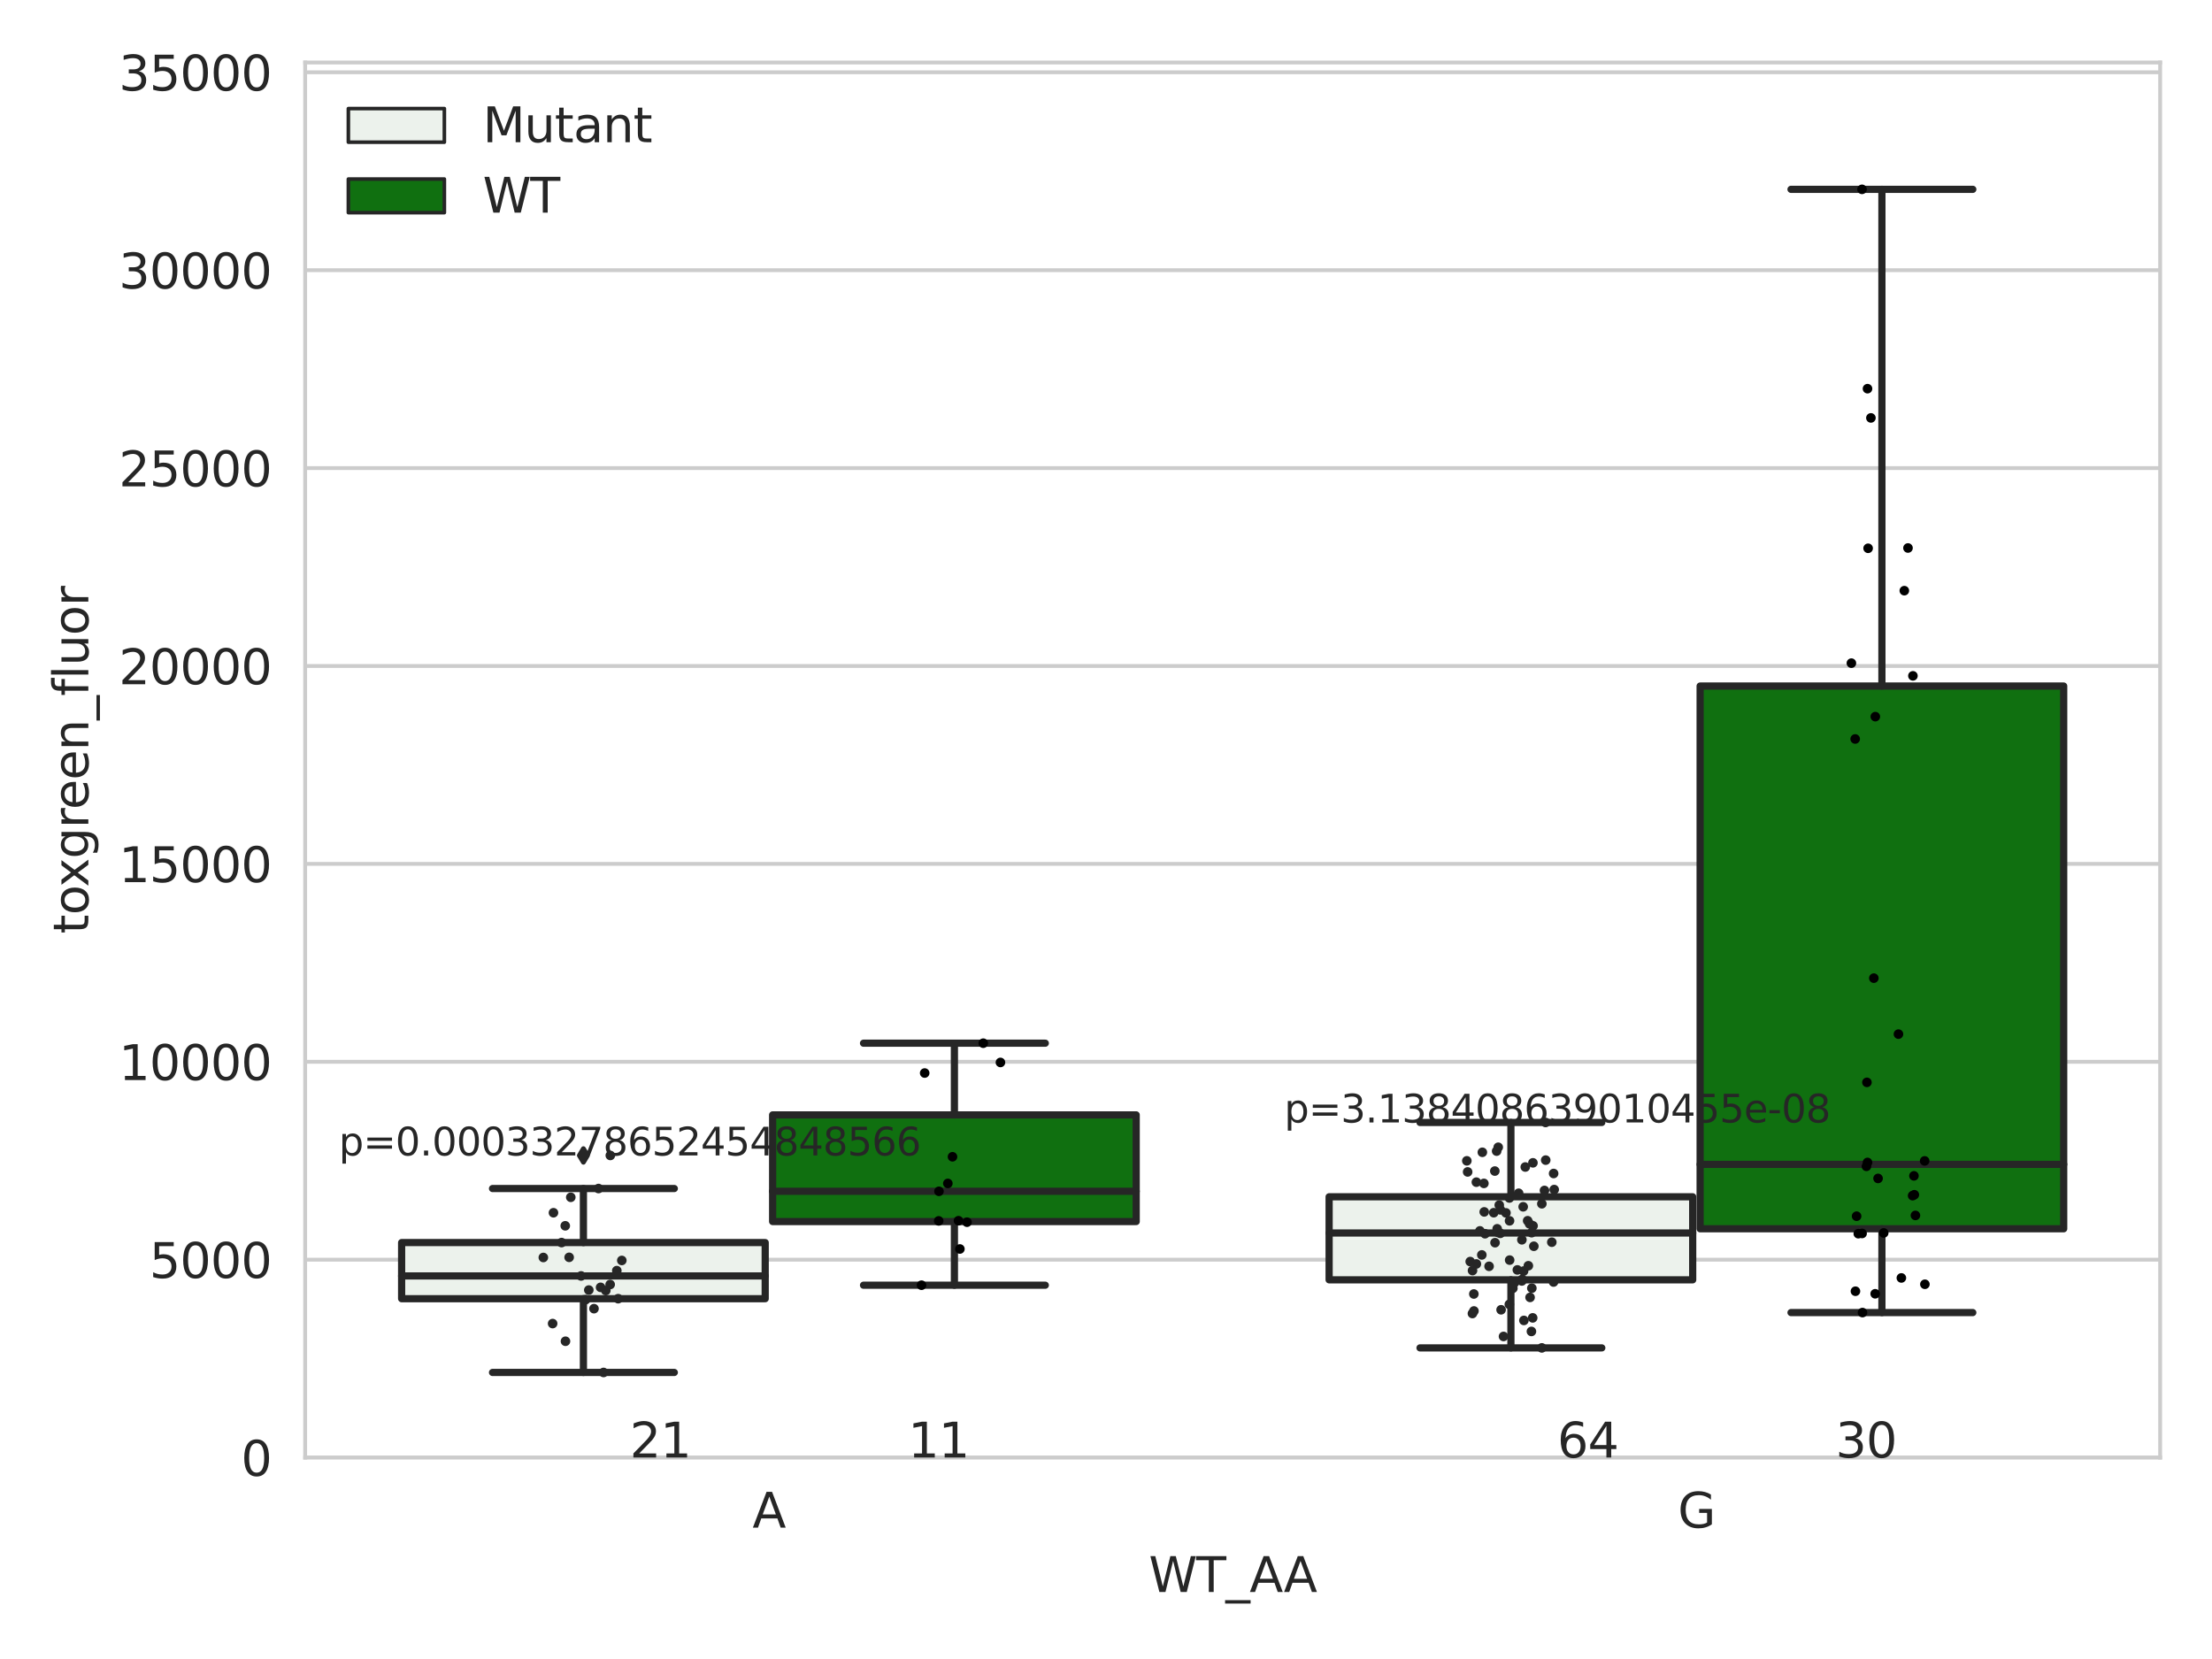 <?xml version="1.0" encoding="utf-8" standalone="no"?>
<!DOCTYPE svg PUBLIC "-//W3C//DTD SVG 1.1//EN"
  "http://www.w3.org/Graphics/SVG/1.1/DTD/svg11.dtd">
<svg xmlns:xlink="http://www.w3.org/1999/xlink" width="460.8pt" height="345.6pt" viewBox="0 0 460.8 345.6" xmlns="http://www.w3.org/2000/svg" version="1.1">
 <defs>
  <style type="text/css">*{stroke-linejoin: round; stroke-linecap: butt}</style>
 </defs>
 <g id="figure_1">
  <g id="patch_1">
   <path d="M 0 345.6 
L 460.8 345.6 
L 460.8 0 
L 0 0 
z
" style="fill: #ffffff"/>
  </g>
  <g id="axes_1">
   <g id="patch_2">
    <path d="M 63.571 303.64 
L 450 303.64 
L 450 13.023 
L 63.571 13.023 
z
" style="fill: #ffffff"/>
   </g>
   <g id="matplotlib.axis_1">
    <g id="xtick_1">
     <g id="text_1">
      <!-- A -->
      <g style="fill: #262626" transform="translate(156.758 318.238)scale(0.1 -0.1)">
       <defs>
        <path id="DejaVuSans-41" d="M 2188 4044 
L 1331 1722 
L 3047 1722 
L 2188 4044 
z
M 1831 4666 
L 2547 4666 
L 4325 0 
L 3669 0 
L 3244 1197 
L 1141 1197 
L 716 0 
L 50 0 
L 1831 4666 
z
" transform="scale(0.016)"/>
       </defs>
       <use xlink:href="#DejaVuSans-41"/>
      </g>
     </g>
    </g>
    <g id="xtick_2">
     <g id="text_2">
      <!-- G -->
      <g style="fill: #262626" transform="translate(349.519 318.238)scale(0.1 -0.1)">
       <defs>
        <path id="DejaVuSans-47" d="M 3809 666 
L 3809 1919 
L 2778 1919 
L 2778 2438 
L 4434 2438 
L 4434 434 
Q 4069 175 3628 42 
Q 3188 -91 2688 -91 
Q 1594 -91 976 548 
Q 359 1188 359 2328 
Q 359 3472 976 4111 
Q 1594 4750 2688 4750 
Q 3144 4750 3555 4637 
Q 3966 4525 4313 4306 
L 4313 3634 
Q 3963 3931 3569 4081 
Q 3175 4231 2741 4231 
Q 1884 4231 1454 3753 
Q 1025 3275 1025 2328 
Q 1025 1384 1454 906 
Q 1884 428 2741 428 
Q 3075 428 3337 486 
Q 3600 544 3809 666 
z
" transform="scale(0.016)"/>
       </defs>
       <use xlink:href="#DejaVuSans-47"/>
      </g>
     </g>
    </g>
    <g id="text_3">
     <!-- WT_AA -->
     <g style="fill: #262626" transform="translate(239.31 331.638)scale(0.1 -0.1)">
      <defs>
       <path id="DejaVuSans-57" d="M 213 4666 
L 850 4666 
L 1831 722 
L 2809 4666 
L 3519 4666 
L 4500 722 
L 5478 4666 
L 6119 4666 
L 4947 0 
L 4153 0 
L 3169 4050 
L 2175 0 
L 1381 0 
L 213 4666 
z
" transform="scale(0.016)"/>
       <path id="DejaVuSans-54" d="M -19 4666 
L 3928 4666 
L 3928 4134 
L 2272 4134 
L 2272 0 
L 1638 0 
L 1638 4134 
L -19 4134 
L -19 4666 
z
" transform="scale(0.016)"/>
       <path id="DejaVuSans-5f" d="M 3263 -1063 
L 3263 -1509 
L -63 -1509 
L -63 -1063 
L 3263 -1063 
z
" transform="scale(0.016)"/>
      </defs>
      <use xlink:href="#DejaVuSans-57"/>
      <use xlink:href="#DejaVuSans-54" x="98.877"/>
      <use xlink:href="#DejaVuSans-5f" x="159.961"/>
      <use xlink:href="#DejaVuSans-41" x="209.961"/>
      <use xlink:href="#DejaVuSans-41" x="281.119"/>
     </g>
    </g>
   </g>
   <g id="matplotlib.axis_2">
    <g id="ytick_1">
     <g id="line2d_1">
      <path d="M 63.571 303.64 
L 450 303.64 
" clip-path="url(#peda9c89c04)" style="fill: none; stroke: #cccccc; stroke-width: 0.8; stroke-linecap: round"/>
     </g>
     <g id="text_4">
      <!-- 0 -->
      <g style="fill: #262626" transform="translate(50.209 307.439)scale(0.1 -0.1)">
       <defs>
        <path id="DejaVuSans-30" d="M 2034 4250 
Q 1547 4250 1301 3770 
Q 1056 3291 1056 2328 
Q 1056 1369 1301 889 
Q 1547 409 2034 409 
Q 2525 409 2770 889 
Q 3016 1369 3016 2328 
Q 3016 3291 2770 3770 
Q 2525 4250 2034 4250 
z
M 2034 4750 
Q 2819 4750 3233 4129 
Q 3647 3509 3647 2328 
Q 3647 1150 3233 529 
Q 2819 -91 2034 -91 
Q 1250 -91 836 529 
Q 422 1150 422 2328 
Q 422 3509 836 4129 
Q 1250 4750 2034 4750 
z
" transform="scale(0.016)"/>
       </defs>
       <use xlink:href="#DejaVuSans-30"/>
      </g>
     </g>
    </g>
    <g id="ytick_2">
     <g id="line2d_2">
      <path d="M 63.571 262.414 
L 450 262.414 
" clip-path="url(#peda9c89c04)" style="fill: none; stroke: #cccccc; stroke-width: 0.8; stroke-linecap: round"/>
     </g>
     <g id="text_5">
      <!-- 5000 -->
      <g style="fill: #262626" transform="translate(31.121 266.214)scale(0.1 -0.1)">
       <defs>
        <path id="DejaVuSans-35" d="M 691 4666 
L 3169 4666 
L 3169 4134 
L 1269 4134 
L 1269 2991 
Q 1406 3038 1543 3061 
Q 1681 3084 1819 3084 
Q 2600 3084 3056 2656 
Q 3513 2228 3513 1497 
Q 3513 744 3044 326 
Q 2575 -91 1722 -91 
Q 1428 -91 1123 -41 
Q 819 9 494 109 
L 494 744 
Q 775 591 1075 516 
Q 1375 441 1709 441 
Q 2250 441 2565 725 
Q 2881 1009 2881 1497 
Q 2881 1984 2565 2268 
Q 2250 2553 1709 2553 
Q 1456 2553 1204 2497 
Q 953 2441 691 2322 
L 691 4666 
z
" transform="scale(0.016)"/>
       </defs>
       <use xlink:href="#DejaVuSans-35"/>
       <use xlink:href="#DejaVuSans-30" x="63.623"/>
       <use xlink:href="#DejaVuSans-30" x="127.246"/>
       <use xlink:href="#DejaVuSans-30" x="190.869"/>
      </g>
     </g>
    </g>
    <g id="ytick_3">
     <g id="line2d_3">
      <path d="M 63.571 221.189 
L 450 221.189 
" clip-path="url(#peda9c89c04)" style="fill: none; stroke: #cccccc; stroke-width: 0.8; stroke-linecap: round"/>
     </g>
     <g id="text_6">
      <!-- 10000 -->
      <g style="fill: #262626" transform="translate(24.759 224.988)scale(0.1 -0.1)">
       <defs>
        <path id="DejaVuSans-31" d="M 794 531 
L 1825 531 
L 1825 4091 
L 703 3866 
L 703 4441 
L 1819 4666 
L 2450 4666 
L 2450 531 
L 3481 531 
L 3481 0 
L 794 0 
L 794 531 
z
" transform="scale(0.016)"/>
       </defs>
       <use xlink:href="#DejaVuSans-31"/>
       <use xlink:href="#DejaVuSans-30" x="63.623"/>
       <use xlink:href="#DejaVuSans-30" x="127.246"/>
       <use xlink:href="#DejaVuSans-30" x="190.869"/>
       <use xlink:href="#DejaVuSans-30" x="254.492"/>
      </g>
     </g>
    </g>
    <g id="ytick_4">
     <g id="line2d_4">
      <path d="M 63.571 179.963 
L 450 179.963 
" clip-path="url(#peda9c89c04)" style="fill: none; stroke: #cccccc; stroke-width: 0.8; stroke-linecap: round"/>
     </g>
     <g id="text_7">
      <!-- 15000 -->
      <g style="fill: #262626" transform="translate(24.759 183.762)scale(0.1 -0.1)">
       <use xlink:href="#DejaVuSans-31"/>
       <use xlink:href="#DejaVuSans-35" x="63.623"/>
       <use xlink:href="#DejaVuSans-30" x="127.246"/>
       <use xlink:href="#DejaVuSans-30" x="190.869"/>
       <use xlink:href="#DejaVuSans-30" x="254.492"/>
      </g>
     </g>
    </g>
    <g id="ytick_5">
     <g id="line2d_5">
      <path d="M 63.571 138.738 
L 450 138.738 
" clip-path="url(#peda9c89c04)" style="fill: none; stroke: #cccccc; stroke-width: 0.8; stroke-linecap: round"/>
     </g>
     <g id="text_8">
      <!-- 20000 -->
      <g style="fill: #262626" transform="translate(24.759 142.537)scale(0.1 -0.1)">
       <defs>
        <path id="DejaVuSans-32" d="M 1228 531 
L 3431 531 
L 3431 0 
L 469 0 
L 469 531 
Q 828 903 1448 1529 
Q 2069 2156 2228 2338 
Q 2531 2678 2651 2914 
Q 2772 3150 2772 3378 
Q 2772 3750 2511 3984 
Q 2250 4219 1831 4219 
Q 1534 4219 1204 4116 
Q 875 4013 500 3803 
L 500 4441 
Q 881 4594 1212 4672 
Q 1544 4750 1819 4750 
Q 2544 4750 2975 4387 
Q 3406 4025 3406 3419 
Q 3406 3131 3298 2873 
Q 3191 2616 2906 2266 
Q 2828 2175 2409 1742 
Q 1991 1309 1228 531 
z
" transform="scale(0.016)"/>
       </defs>
       <use xlink:href="#DejaVuSans-32"/>
       <use xlink:href="#DejaVuSans-30" x="63.623"/>
       <use xlink:href="#DejaVuSans-30" x="127.246"/>
       <use xlink:href="#DejaVuSans-30" x="190.869"/>
       <use xlink:href="#DejaVuSans-30" x="254.492"/>
      </g>
     </g>
    </g>
    <g id="ytick_6">
     <g id="line2d_6">
      <path d="M 63.571 97.512 
L 450 97.512 
" clip-path="url(#peda9c89c04)" style="fill: none; stroke: #cccccc; stroke-width: 0.8; stroke-linecap: round"/>
     </g>
     <g id="text_9">
      <!-- 25000 -->
      <g style="fill: #262626" transform="translate(24.759 101.311)scale(0.1 -0.1)">
       <use xlink:href="#DejaVuSans-32"/>
       <use xlink:href="#DejaVuSans-35" x="63.623"/>
       <use xlink:href="#DejaVuSans-30" x="127.246"/>
       <use xlink:href="#DejaVuSans-30" x="190.869"/>
       <use xlink:href="#DejaVuSans-30" x="254.492"/>
      </g>
     </g>
    </g>
    <g id="ytick_7">
     <g id="line2d_7">
      <path d="M 63.571 56.287 
L 450 56.287 
" clip-path="url(#peda9c89c04)" style="fill: none; stroke: #cccccc; stroke-width: 0.8; stroke-linecap: round"/>
     </g>
     <g id="text_10">
      <!-- 30000 -->
      <g style="fill: #262626" transform="translate(24.759 60.086)scale(0.1 -0.1)">
       <defs>
        <path id="DejaVuSans-33" d="M 2597 2516 
Q 3050 2419 3304 2112 
Q 3559 1806 3559 1356 
Q 3559 666 3084 287 
Q 2609 -91 1734 -91 
Q 1441 -91 1130 -33 
Q 819 25 488 141 
L 488 750 
Q 750 597 1062 519 
Q 1375 441 1716 441 
Q 2309 441 2620 675 
Q 2931 909 2931 1356 
Q 2931 1769 2642 2001 
Q 2353 2234 1838 2234 
L 1294 2234 
L 1294 2753 
L 1863 2753 
Q 2328 2753 2575 2939 
Q 2822 3125 2822 3475 
Q 2822 3834 2567 4026 
Q 2313 4219 1838 4219 
Q 1578 4219 1281 4162 
Q 984 4106 628 3988 
L 628 4550 
Q 988 4650 1302 4700 
Q 1616 4750 1894 4750 
Q 2613 4750 3031 4423 
Q 3450 4097 3450 3541 
Q 3450 3153 3228 2886 
Q 3006 2619 2597 2516 
z
" transform="scale(0.016)"/>
       </defs>
       <use xlink:href="#DejaVuSans-33"/>
       <use xlink:href="#DejaVuSans-30" x="63.623"/>
       <use xlink:href="#DejaVuSans-30" x="127.246"/>
       <use xlink:href="#DejaVuSans-30" x="190.869"/>
       <use xlink:href="#DejaVuSans-30" x="254.492"/>
      </g>
     </g>
    </g>
    <g id="ytick_8">
     <g id="line2d_8">
      <path d="M 63.571 15.061 
L 450 15.061 
" clip-path="url(#peda9c89c04)" style="fill: none; stroke: #cccccc; stroke-width: 0.8; stroke-linecap: round"/>
     </g>
     <g id="text_11">
      <!-- 35000 -->
      <g style="fill: #262626" transform="translate(24.759 18.86)scale(0.1 -0.1)">
       <use xlink:href="#DejaVuSans-33"/>
       <use xlink:href="#DejaVuSans-35" x="63.623"/>
       <use xlink:href="#DejaVuSans-30" x="127.246"/>
       <use xlink:href="#DejaVuSans-30" x="190.869"/>
       <use xlink:href="#DejaVuSans-30" x="254.492"/>
      </g>
     </g>
    </g>
    <g id="text_12">
     <!-- toxgreen_fluor -->
     <g style="fill: #262626" transform="translate(18.401 194.526)rotate(-90)scale(0.1 -0.1)">
      <defs>
       <path id="DejaVuSans-74" d="M 1172 4494 
L 1172 3500 
L 2356 3500 
L 2356 3053 
L 1172 3053 
L 1172 1153 
Q 1172 725 1289 603 
Q 1406 481 1766 481 
L 2356 481 
L 2356 0 
L 1766 0 
Q 1100 0 847 248 
Q 594 497 594 1153 
L 594 3053 
L 172 3053 
L 172 3500 
L 594 3500 
L 594 4494 
L 1172 4494 
z
" transform="scale(0.016)"/>
       <path id="DejaVuSans-6f" d="M 1959 3097 
Q 1497 3097 1228 2736 
Q 959 2375 959 1747 
Q 959 1119 1226 758 
Q 1494 397 1959 397 
Q 2419 397 2687 759 
Q 2956 1122 2956 1747 
Q 2956 2369 2687 2733 
Q 2419 3097 1959 3097 
z
M 1959 3584 
Q 2709 3584 3137 3096 
Q 3566 2609 3566 1747 
Q 3566 888 3137 398 
Q 2709 -91 1959 -91 
Q 1206 -91 779 398 
Q 353 888 353 1747 
Q 353 2609 779 3096 
Q 1206 3584 1959 3584 
z
" transform="scale(0.016)"/>
       <path id="DejaVuSans-78" d="M 3513 3500 
L 2247 1797 
L 3578 0 
L 2900 0 
L 1881 1375 
L 863 0 
L 184 0 
L 1544 1831 
L 300 3500 
L 978 3500 
L 1906 2253 
L 2834 3500 
L 3513 3500 
z
" transform="scale(0.016)"/>
       <path id="DejaVuSans-67" d="M 2906 1791 
Q 2906 2416 2648 2759 
Q 2391 3103 1925 3103 
Q 1463 3103 1205 2759 
Q 947 2416 947 1791 
Q 947 1169 1205 825 
Q 1463 481 1925 481 
Q 2391 481 2648 825 
Q 2906 1169 2906 1791 
z
M 3481 434 
Q 3481 -459 3084 -895 
Q 2688 -1331 1869 -1331 
Q 1566 -1331 1297 -1286 
Q 1028 -1241 775 -1147 
L 775 -588 
Q 1028 -725 1275 -790 
Q 1522 -856 1778 -856 
Q 2344 -856 2625 -561 
Q 2906 -266 2906 331 
L 2906 616 
Q 2728 306 2450 153 
Q 2172 0 1784 0 
Q 1141 0 747 490 
Q 353 981 353 1791 
Q 353 2603 747 3093 
Q 1141 3584 1784 3584 
Q 2172 3584 2450 3431 
Q 2728 3278 2906 2969 
L 2906 3500 
L 3481 3500 
L 3481 434 
z
" transform="scale(0.016)"/>
       <path id="DejaVuSans-72" d="M 2631 2963 
Q 2534 3019 2420 3045 
Q 2306 3072 2169 3072 
Q 1681 3072 1420 2755 
Q 1159 2438 1159 1844 
L 1159 0 
L 581 0 
L 581 3500 
L 1159 3500 
L 1159 2956 
Q 1341 3275 1631 3429 
Q 1922 3584 2338 3584 
Q 2397 3584 2469 3576 
Q 2541 3569 2628 3553 
L 2631 2963 
z
" transform="scale(0.016)"/>
       <path id="DejaVuSans-65" d="M 3597 1894 
L 3597 1613 
L 953 1613 
Q 991 1019 1311 708 
Q 1631 397 2203 397 
Q 2534 397 2845 478 
Q 3156 559 3463 722 
L 3463 178 
Q 3153 47 2828 -22 
Q 2503 -91 2169 -91 
Q 1331 -91 842 396 
Q 353 884 353 1716 
Q 353 2575 817 3079 
Q 1281 3584 2069 3584 
Q 2775 3584 3186 3129 
Q 3597 2675 3597 1894 
z
M 3022 2063 
Q 3016 2534 2758 2815 
Q 2500 3097 2075 3097 
Q 1594 3097 1305 2825 
Q 1016 2553 972 2059 
L 3022 2063 
z
" transform="scale(0.016)"/>
       <path id="DejaVuSans-6e" d="M 3513 2113 
L 3513 0 
L 2938 0 
L 2938 2094 
Q 2938 2591 2744 2837 
Q 2550 3084 2163 3084 
Q 1697 3084 1428 2787 
Q 1159 2491 1159 1978 
L 1159 0 
L 581 0 
L 581 3500 
L 1159 3500 
L 1159 2956 
Q 1366 3272 1645 3428 
Q 1925 3584 2291 3584 
Q 2894 3584 3203 3211 
Q 3513 2838 3513 2113 
z
" transform="scale(0.016)"/>
       <path id="DejaVuSans-66" d="M 2375 4863 
L 2375 4384 
L 1825 4384 
Q 1516 4384 1395 4259 
Q 1275 4134 1275 3809 
L 1275 3500 
L 2222 3500 
L 2222 3053 
L 1275 3053 
L 1275 0 
L 697 0 
L 697 3053 
L 147 3053 
L 147 3500 
L 697 3500 
L 697 3744 
Q 697 4328 969 4595 
Q 1241 4863 1831 4863 
L 2375 4863 
z
" transform="scale(0.016)"/>
       <path id="DejaVuSans-6c" d="M 603 4863 
L 1178 4863 
L 1178 0 
L 603 0 
L 603 4863 
z
" transform="scale(0.016)"/>
       <path id="DejaVuSans-75" d="M 544 1381 
L 544 3500 
L 1119 3500 
L 1119 1403 
Q 1119 906 1312 657 
Q 1506 409 1894 409 
Q 2359 409 2629 706 
Q 2900 1003 2900 1516 
L 2900 3500 
L 3475 3500 
L 3475 0 
L 2900 0 
L 2900 538 
Q 2691 219 2414 64 
Q 2138 -91 1772 -91 
Q 1169 -91 856 284 
Q 544 659 544 1381 
z
M 1991 3584 
L 1991 3584 
z
" transform="scale(0.016)"/>
      </defs>
      <use xlink:href="#DejaVuSans-74"/>
      <use xlink:href="#DejaVuSans-6f" x="39.209"/>
      <use xlink:href="#DejaVuSans-78" x="97.266"/>
      <use xlink:href="#DejaVuSans-67" x="156.445"/>
      <use xlink:href="#DejaVuSans-72" x="219.922"/>
      <use xlink:href="#DejaVuSans-65" x="258.785"/>
      <use xlink:href="#DejaVuSans-65" x="320.309"/>
      <use xlink:href="#DejaVuSans-6e" x="381.832"/>
      <use xlink:href="#DejaVuSans-5f" x="445.211"/>
      <use xlink:href="#DejaVuSans-66" x="495.211"/>
      <use xlink:href="#DejaVuSans-6c" x="530.416"/>
      <use xlink:href="#DejaVuSans-75" x="558.199"/>
      <use xlink:href="#DejaVuSans-6f" x="621.578"/>
      <use xlink:href="#DejaVuSans-72" x="682.76"/>
     </g>
    </g>
   </g>
   <g id="patch_3">
    <path d="M 83.666 270.541 
L 159.406 270.541 
L 159.406 258.851 
L 83.666 258.851 
L 83.666 270.541 
z
" clip-path="url(#peda9c89c04)" style="fill: #ecf2ec; stroke: #262626; stroke-width: 1.5; stroke-linejoin: miter"/>
   </g>
   <g id="patch_4">
    <path d="M 160.951 254.469 
L 236.691 254.469 
L 236.691 232.254 
L 160.951 232.254 
L 160.951 254.469 
z
" clip-path="url(#peda9c89c04)" style="fill: #107010; stroke: #262626; stroke-width: 1.5; stroke-linejoin: miter"/>
   </g>
   <g id="patch_5">
    <path d="M 276.88 266.611 
L 352.62 266.611 
L 352.62 249.313 
L 276.88 249.313 
L 276.88 266.611 
z
" clip-path="url(#peda9c89c04)" style="fill: #ecf2ec; stroke: #262626; stroke-width: 1.5; stroke-linejoin: miter"/>
   </g>
   <g id="patch_6">
    <path d="M 354.166 255.974 
L 429.906 255.974 
L 429.906 142.916 
L 354.166 142.916 
L 354.166 255.974 
z
" clip-path="url(#peda9c89c04)" style="fill: #107010; stroke: #262626; stroke-width: 1.5; stroke-linejoin: miter"/>
   </g>
   <g id="patch_7">
    <path d="M 160.178 303.64 
L 160.178 303.64 
L 160.178 303.64 
L 160.178 303.64 
z
" clip-path="url(#peda9c89c04)" style="fill: #ecf2ec; stroke: #262626; stroke-width: 0.75; stroke-linejoin: miter"/>
   </g>
   <g id="patch_8">
    <path d="M 160.178 303.64 
L 160.178 303.64 
L 160.178 303.64 
L 160.178 303.64 
z
" clip-path="url(#peda9c89c04)" style="fill: #107010; stroke: #262626; stroke-width: 0.75; stroke-linejoin: miter"/>
   </g>
   <g id="PathCollection_1"/>
   <g id="PathCollection_2"/>
   <g id="line2d_9">
    <path d="M 121.536 270.541 
L 121.536 285.907 
" clip-path="url(#peda9c89c04)" style="fill: none; stroke: #262626; stroke-width: 1.5; stroke-linecap: round"/>
   </g>
   <g id="line2d_10">
    <path d="M 121.536 258.851 
L 121.536 247.593 
" clip-path="url(#peda9c89c04)" style="fill: none; stroke: #262626; stroke-width: 1.5; stroke-linecap: round"/>
   </g>
   <g id="line2d_11">
    <path d="M 102.601 285.907 
L 140.471 285.907 
" clip-path="url(#peda9c89c04)" style="fill: none; stroke: #262626; stroke-width: 1.5; stroke-linecap: round"/>
   </g>
   <g id="line2d_12">
    <path d="M 102.601 247.593 
L 140.471 247.593 
" clip-path="url(#peda9c89c04)" style="fill: none; stroke: #262626; stroke-width: 1.5; stroke-linecap: round"/>
   </g>
   <g id="line2d_13">
    <defs>
     <path id="m66430b57f3" d="M -0 1.414 
L 0.849 0 
L 0 -1.414 
L -0.849 -0 
z
" style="stroke: #262626; stroke-linejoin: miter"/>
    </defs>
    <g clip-path="url(#peda9c89c04)">
     <use xlink:href="#m66430b57f3" x="121.536" y="240.701" style="fill: #262626; stroke: #262626; stroke-linejoin: miter"/>
    </g>
   </g>
   <g id="line2d_14">
    <path d="M 198.821 254.469 
L 198.821 267.733 
" clip-path="url(#peda9c89c04)" style="fill: none; stroke: #262626; stroke-width: 1.5; stroke-linecap: round"/>
   </g>
   <g id="line2d_15">
    <path d="M 198.821 232.254 
L 198.821 217.317 
" clip-path="url(#peda9c89c04)" style="fill: none; stroke: #262626; stroke-width: 1.5; stroke-linecap: round"/>
   </g>
   <g id="line2d_16">
    <path d="M 179.886 267.733 
L 217.756 267.733 
" clip-path="url(#peda9c89c04)" style="fill: none; stroke: #262626; stroke-width: 1.5; stroke-linecap: round"/>
   </g>
   <g id="line2d_17">
    <path d="M 179.886 217.317 
L 217.756 217.317 
" clip-path="url(#peda9c89c04)" style="fill: none; stroke: #262626; stroke-width: 1.5; stroke-linecap: round"/>
   </g>
   <g id="line2d_18"/>
   <g id="line2d_19">
    <path d="M 314.75 266.611 
L 314.75 280.79 
" clip-path="url(#peda9c89c04)" style="fill: none; stroke: #262626; stroke-width: 1.5; stroke-linecap: round"/>
   </g>
   <g id="line2d_20">
    <path d="M 314.75 249.313 
L 314.75 233.83 
" clip-path="url(#peda9c89c04)" style="fill: none; stroke: #262626; stroke-width: 1.5; stroke-linecap: round"/>
   </g>
   <g id="line2d_21">
    <path d="M 295.815 280.79 
L 333.685 280.79 
" clip-path="url(#peda9c89c04)" style="fill: none; stroke: #262626; stroke-width: 1.5; stroke-linecap: round"/>
   </g>
   <g id="line2d_22">
    <path d="M 295.815 233.83 
L 333.685 233.83 
" clip-path="url(#peda9c89c04)" style="fill: none; stroke: #262626; stroke-width: 1.5; stroke-linecap: round"/>
   </g>
   <g id="line2d_23"/>
   <g id="line2d_24">
    <path d="M 392.036 255.974 
L 392.036 273.432 
" clip-path="url(#peda9c89c04)" style="fill: none; stroke: #262626; stroke-width: 1.5; stroke-linecap: round"/>
   </g>
   <g id="line2d_25">
    <path d="M 392.036 142.916 
L 392.036 39.442 
" clip-path="url(#peda9c89c04)" style="fill: none; stroke: #262626; stroke-width: 1.5; stroke-linecap: round"/>
   </g>
   <g id="line2d_26">
    <path d="M 373.101 273.432 
L 410.971 273.432 
" clip-path="url(#peda9c89c04)" style="fill: none; stroke: #262626; stroke-width: 1.5; stroke-linecap: round"/>
   </g>
   <g id="line2d_27">
    <path d="M 373.101 39.442 
L 410.971 39.442 
" clip-path="url(#peda9c89c04)" style="fill: none; stroke: #262626; stroke-width: 1.5; stroke-linecap: round"/>
   </g>
   <g id="line2d_28"/>
   <g id="line2d_29">
    <path d="M 83.666 265.804 
L 159.406 265.804 
" clip-path="url(#peda9c89c04)" style="fill: none; stroke: #262626; stroke-width: 1.5; stroke-linecap: round"/>
   </g>
   <g id="line2d_30">
    <path d="M 160.951 248.17 
L 236.691 248.17 
" clip-path="url(#peda9c89c04)" style="fill: none; stroke: #262626; stroke-width: 1.5; stroke-linecap: round"/>
   </g>
   <g id="line2d_31">
    <path d="M 276.88 256.859 
L 352.62 256.859 
" clip-path="url(#peda9c89c04)" style="fill: none; stroke: #262626; stroke-width: 1.5; stroke-linecap: round"/>
   </g>
   <g id="line2d_32">
    <path d="M 354.166 242.563 
L 429.906 242.563 
" clip-path="url(#peda9c89c04)" style="fill: none; stroke: #262626; stroke-width: 1.5; stroke-linecap: round"/>
   </g>
   <g id="patch_9">
    <path d="M 63.571 303.64 
L 63.571 13.023 
" style="fill: none; stroke: #cccccc; stroke-width: 0.8; stroke-linejoin: miter; stroke-linecap: square"/>
   </g>
   <g id="patch_10">
    <path d="M 450 303.64 
L 450 13.023 
" style="fill: none; stroke: #cccccc; stroke-width: 0.8; stroke-linejoin: miter; stroke-linecap: square"/>
   </g>
   <g id="patch_11">
    <path d="M 63.571 303.64 
L 450 303.64 
" style="fill: none; stroke: #cccccc; stroke-width: 0.8; stroke-linejoin: miter; stroke-linecap: square"/>
   </g>
   <g id="patch_12">
    <path d="M 63.571 13.023 
L 450 13.023 
" style="fill: none; stroke: #cccccc; stroke-width: 0.8; stroke-linejoin: miter; stroke-linecap: square"/>
   </g>
   <g id="PathCollection_3">
    <defs>
     <path id="C0_0_dcc63a0aa5" d="M 0 1 
C 0.265 1 0.52 0.895 0.707 0.707 
C 0.895 0.52 1 0.265 1 -0 
C 1 -0.265 0.895 -0.52 0.707 -0.707 
C 0.52 -0.895 0.265 -1 0 -1 
C -0.265 -1 -0.52 -0.895 -0.707 -0.707 
C -0.895 -0.52 -1 -0.265 -1 0 
C -1 0.265 -0.895 0.52 -0.707 0.707 
C -0.52 0.895 -0.265 1 0 1 
z
"/>
    </defs>
    <g clip-path="url(#peda9c89c04)">
     <use xlink:href="#C0_0_dcc63a0aa5" x="128.492" y="264.696" style="fill: #262626"/>
    </g>
    <g clip-path="url(#peda9c89c04)">
     <use xlink:href="#C0_0_dcc63a0aa5" x="116.988" y="258.851" style="fill: #262626"/>
    </g>
    <g clip-path="url(#peda9c89c04)">
     <use xlink:href="#C0_0_dcc63a0aa5" x="128.772" y="270.541" style="fill: #262626"/>
    </g>
    <g clip-path="url(#peda9c89c04)">
     <use xlink:href="#C0_0_dcc63a0aa5" x="127.108" y="267.588" style="fill: #262626"/>
    </g>
    <g clip-path="url(#peda9c89c04)">
     <use xlink:href="#C0_0_dcc63a0aa5" x="121.995" y="270.746" style="fill: #262626"/>
    </g>
    <g clip-path="url(#peda9c89c04)">
     <use xlink:href="#C0_0_dcc63a0aa5" x="122.66" y="268.743" style="fill: #262626"/>
    </g>
    <g clip-path="url(#peda9c89c04)">
     <use xlink:href="#C0_0_dcc63a0aa5" x="117.8" y="279.407" style="fill: #262626"/>
    </g>
    <g clip-path="url(#peda9c89c04)">
     <use xlink:href="#C0_0_dcc63a0aa5" x="117.752" y="255.357" style="fill: #262626"/>
    </g>
    <g clip-path="url(#peda9c89c04)">
     <use xlink:href="#C0_0_dcc63a0aa5" x="127.142" y="240.701" style="fill: #262626"/>
    </g>
    <g clip-path="url(#peda9c89c04)">
     <use xlink:href="#C0_0_dcc63a0aa5" x="115.299" y="252.638" style="fill: #262626"/>
    </g>
    <g clip-path="url(#peda9c89c04)">
     <use xlink:href="#C0_0_dcc63a0aa5" x="126.201" y="268.843" style="fill: #262626"/>
    </g>
    <g clip-path="url(#peda9c89c04)">
     <use xlink:href="#C0_0_dcc63a0aa5" x="121.046" y="265.804" style="fill: #262626"/>
    </g>
    <g clip-path="url(#peda9c89c04)">
     <use xlink:href="#C0_0_dcc63a0aa5" x="123.741" y="272.619" style="fill: #262626"/>
    </g>
    <g clip-path="url(#peda9c89c04)">
     <use xlink:href="#C0_0_dcc63a0aa5" x="124.681" y="247.593" style="fill: #262626"/>
    </g>
    <g clip-path="url(#peda9c89c04)">
     <use xlink:href="#C0_0_dcc63a0aa5" x="113.188" y="261.957" style="fill: #262626"/>
    </g>
    <g clip-path="url(#peda9c89c04)">
     <use xlink:href="#C0_0_dcc63a0aa5" x="125.113" y="268.178" style="fill: #262626"/>
    </g>
    <g clip-path="url(#peda9c89c04)">
     <use xlink:href="#C0_0_dcc63a0aa5" x="118.563" y="261.925" style="fill: #262626"/>
    </g>
    <g clip-path="url(#peda9c89c04)">
     <use xlink:href="#C0_0_dcc63a0aa5" x="129.533" y="262.575" style="fill: #262626"/>
    </g>
    <g clip-path="url(#peda9c89c04)">
     <use xlink:href="#C0_0_dcc63a0aa5" x="118.905" y="249.417" style="fill: #262626"/>
    </g>
    <g clip-path="url(#peda9c89c04)">
     <use xlink:href="#C0_0_dcc63a0aa5" x="115.122" y="275.724" style="fill: #262626"/>
    </g>
    <g clip-path="url(#peda9c89c04)">
     <use xlink:href="#C0_0_dcc63a0aa5" x="125.734" y="285.907" style="fill: #262626"/>
    </g>
   </g>
   <g id="PathCollection_4">
    <defs>
     <path id="C1_0_066693cd93" d="M 0 1 
C 0.265 1 0.52 0.895 0.707 0.707 
C 0.895 0.52 1 0.265 1 -0 
C 1 -0.265 0.895 -0.52 0.707 -0.707 
C 0.52 -0.895 0.265 -1 0 -1 
C -0.265 -1 -0.52 -0.895 -0.707 -0.707 
C -0.895 -0.52 -1 -0.265 -1 0 
C -1 0.265 -0.895 0.52 -0.707 0.707 
C -0.52 0.895 -0.265 1 0 1 
z
"/>
    </defs>
    <g clip-path="url(#peda9c89c04)">
     <use xlink:href="#C1_0_066693cd93" x="197.452" y="246.53"/>
    </g>
    <g clip-path="url(#peda9c89c04)">
     <use xlink:href="#C1_0_066693cd93" x="191.969" y="267.733"/>
    </g>
    <g clip-path="url(#peda9c89c04)">
     <use xlink:href="#C1_0_066693cd93" x="192.629" y="223.533"/>
    </g>
    <g clip-path="url(#peda9c89c04)">
     <use xlink:href="#C1_0_066693cd93" x="195.604" y="248.17"/>
    </g>
    <g clip-path="url(#peda9c89c04)">
     <use xlink:href="#C1_0_066693cd93" x="208.411" y="221.327"/>
    </g>
    <g clip-path="url(#peda9c89c04)">
     <use xlink:href="#C1_0_066693cd93" x="201.448" y="254.605"/>
    </g>
    <g clip-path="url(#peda9c89c04)">
     <use xlink:href="#C1_0_066693cd93" x="199.962" y="260.186"/>
    </g>
    <g clip-path="url(#peda9c89c04)">
     <use xlink:href="#C1_0_066693cd93" x="199.674" y="254.298"/>
    </g>
    <g clip-path="url(#peda9c89c04)">
     <use xlink:href="#C1_0_066693cd93" x="198.423" y="240.976"/>
    </g>
    <g clip-path="url(#peda9c89c04)">
     <use xlink:href="#C1_0_066693cd93" x="195.547" y="254.332"/>
    </g>
    <g clip-path="url(#peda9c89c04)">
     <use xlink:href="#C1_0_066693cd93" x="204.832" y="217.317"/>
    </g>
   </g>
   <g id="PathCollection_5">
    <defs>
     <path id="C2_0_c1f2cfaf19" d="M 0 1 
C 0.265 1 0.52 0.895 0.707 0.707 
C 0.895 0.52 1 0.265 1 -0 
C 1 -0.265 0.895 -0.52 0.707 -0.707 
C 0.52 -0.895 0.265 -1 0 -1 
C -0.265 -1 -0.52 -0.895 -0.707 -0.707 
C -0.895 -0.52 -1 -0.265 -1 0 
C -1 0.265 -0.895 0.52 -0.707 0.707 
C -0.52 0.895 -0.265 1 0 1 
z
"/>
    </defs>
    <g clip-path="url(#peda9c89c04)">
     <use xlink:href="#C2_0_c1f2cfaf19" x="317.024" y="266.844" style="fill: #262626"/>
    </g>
    <g clip-path="url(#peda9c89c04)">
     <use xlink:href="#C2_0_c1f2cfaf19" x="314.466" y="254.319" style="fill: #262626"/>
    </g>
    <g clip-path="url(#peda9c89c04)">
     <use xlink:href="#C2_0_c1f2cfaf19" x="315.162" y="268.374" style="fill: #262626"/>
    </g>
    <g clip-path="url(#peda9c89c04)">
     <use xlink:href="#C2_0_c1f2cfaf19" x="314.42" y="271.722" style="fill: #262626"/>
    </g>
    <g clip-path="url(#peda9c89c04)">
     <use xlink:href="#C2_0_c1f2cfaf19" x="308.802" y="240.044" style="fill: #262626"/>
    </g>
    <g clip-path="url(#peda9c89c04)">
     <use xlink:href="#C2_0_c1f2cfaf19" x="316.092" y="264.546" style="fill: #262626"/>
    </g>
    <g clip-path="url(#peda9c89c04)">
     <use xlink:href="#C2_0_c1f2cfaf19" x="318.384" y="263.679" style="fill: #262626"/>
    </g>
    <g clip-path="url(#peda9c89c04)">
     <use xlink:href="#C2_0_c1f2cfaf19" x="314.487" y="262.502" style="fill: #262626"/>
    </g>
    <g clip-path="url(#peda9c89c04)">
     <use xlink:href="#C2_0_c1f2cfaf19" x="306.753" y="264.682" style="fill: #262626"/>
    </g>
    <g clip-path="url(#peda9c89c04)">
     <use xlink:href="#C2_0_c1f2cfaf19" x="309.358" y="257.01" style="fill: #262626"/>
    </g>
    <g clip-path="url(#peda9c89c04)">
     <use xlink:href="#C2_0_c1f2cfaf19" x="317.099" y="266.534" style="fill: #262626"/>
    </g>
    <g clip-path="url(#peda9c89c04)">
     <use xlink:href="#C2_0_c1f2cfaf19" x="318.236" y="254.301" style="fill: #262626"/>
    </g>
    <g clip-path="url(#peda9c89c04)">
     <use xlink:href="#C2_0_c1f2cfaf19" x="319.528" y="259.617" style="fill: #262626"/>
    </g>
    <g clip-path="url(#peda9c89c04)">
     <use xlink:href="#C2_0_c1f2cfaf19" x="314.438" y="249.559" style="fill: #262626"/>
    </g>
    <g clip-path="url(#peda9c89c04)">
     <use xlink:href="#C2_0_c1f2cfaf19" x="312.705" y="272.851" style="fill: #262626"/>
    </g>
    <g clip-path="url(#peda9c89c04)">
     <use xlink:href="#C2_0_c1f2cfaf19" x="319.023" y="277.363" style="fill: #262626"/>
    </g>
    <g clip-path="url(#peda9c89c04)">
     <use xlink:href="#C2_0_c1f2cfaf19" x="307.558" y="263.304" style="fill: #262626"/>
    </g>
    <g clip-path="url(#peda9c89c04)">
     <use xlink:href="#C2_0_c1f2cfaf19" x="316.36" y="248.577" style="fill: #262626"/>
    </g>
    <g clip-path="url(#peda9c89c04)">
     <use xlink:href="#C2_0_c1f2cfaf19" x="321.189" y="280.79" style="fill: #262626"/>
    </g>
    <g clip-path="url(#peda9c89c04)">
     <use xlink:href="#C2_0_c1f2cfaf19" x="323.768" y="247.809" style="fill: #262626"/>
    </g>
    <g clip-path="url(#peda9c89c04)">
     <use xlink:href="#C2_0_c1f2cfaf19" x="310.202" y="263.796" style="fill: #262626"/>
    </g>
    <g clip-path="url(#peda9c89c04)">
     <use xlink:href="#C2_0_c1f2cfaf19" x="307.555" y="246.266" style="fill: #262626"/>
    </g>
    <g clip-path="url(#peda9c89c04)">
     <use xlink:href="#C2_0_c1f2cfaf19" x="322" y="241.673" style="fill: #262626"/>
    </g>
    <g clip-path="url(#peda9c89c04)">
     <use xlink:href="#C2_0_c1f2cfaf19" x="317.306" y="251.397" style="fill: #262626"/>
    </g>
    <g clip-path="url(#peda9c89c04)">
     <use xlink:href="#C2_0_c1f2cfaf19" x="313.21" y="278.405" style="fill: #262626"/>
    </g>
    <g clip-path="url(#peda9c89c04)">
     <use xlink:href="#C2_0_c1f2cfaf19" x="309.193" y="252.459" style="fill: #262626"/>
    </g>
    <g clip-path="url(#peda9c89c04)">
     <use xlink:href="#C2_0_c1f2cfaf19" x="312.323" y="251.039" style="fill: #262626"/>
    </g>
    <g clip-path="url(#peda9c89c04)">
     <use xlink:href="#C2_0_c1f2cfaf19" x="321.195" y="250.768" style="fill: #262626"/>
    </g>
    <g clip-path="url(#peda9c89c04)">
     <use xlink:href="#C2_0_c1f2cfaf19" x="319.338" y="242.238" style="fill: #262626"/>
    </g>
    <g clip-path="url(#peda9c89c04)">
     <use xlink:href="#C2_0_c1f2cfaf19" x="319.112" y="268.354" style="fill: #262626"/>
    </g>
    <g clip-path="url(#peda9c89c04)">
     <use xlink:href="#C2_0_c1f2cfaf19" x="315.516" y="267.188" style="fill: #262626"/>
    </g>
    <g clip-path="url(#peda9c89c04)">
     <use xlink:href="#C2_0_c1f2cfaf19" x="319.07" y="256.793" style="fill: #262626"/>
    </g>
    <g clip-path="url(#peda9c89c04)">
     <use xlink:href="#C2_0_c1f2cfaf19" x="311.89" y="255.979" style="fill: #262626"/>
    </g>
    <g clip-path="url(#peda9c89c04)">
     <use xlink:href="#C2_0_c1f2cfaf19" x="308.291" y="256.415" style="fill: #262626"/>
    </g>
    <g clip-path="url(#peda9c89c04)">
     <use xlink:href="#C2_0_c1f2cfaf19" x="308.689" y="261.423" style="fill: #262626"/>
    </g>
    <g clip-path="url(#peda9c89c04)">
     <use xlink:href="#C2_0_c1f2cfaf19" x="318.741" y="270.272" style="fill: #262626"/>
    </g>
    <g clip-path="url(#peda9c89c04)">
     <use xlink:href="#C2_0_c1f2cfaf19" x="321.742" y="247.993" style="fill: #262626"/>
    </g>
    <g clip-path="url(#peda9c89c04)">
     <use xlink:href="#C2_0_c1f2cfaf19" x="312.047" y="256.736" style="fill: #262626"/>
    </g>
    <g clip-path="url(#peda9c89c04)">
     <use xlink:href="#C2_0_c1f2cfaf19" x="307.028" y="269.56" style="fill: #262626"/>
    </g>
    <g clip-path="url(#peda9c89c04)">
     <use xlink:href="#C2_0_c1f2cfaf19" x="317.394" y="264.782" style="fill: #262626"/>
    </g>
    <g clip-path="url(#peda9c89c04)">
     <use xlink:href="#C2_0_c1f2cfaf19" x="323.27" y="258.771" style="fill: #262626"/>
    </g>
    <g clip-path="url(#peda9c89c04)">
     <use xlink:href="#C2_0_c1f2cfaf19" x="306.735" y="273.632" style="fill: #262626"/>
    </g>
    <g clip-path="url(#peda9c89c04)">
     <use xlink:href="#C2_0_c1f2cfaf19" x="319.288" y="274.535" style="fill: #262626"/>
    </g>
    <g clip-path="url(#peda9c89c04)">
     <use xlink:href="#C2_0_c1f2cfaf19" x="318.644" y="254.959" style="fill: #262626"/>
    </g>
    <g clip-path="url(#peda9c89c04)">
     <use xlink:href="#C2_0_c1f2cfaf19" x="319.366" y="255.366" style="fill: #262626"/>
    </g>
    <g clip-path="url(#peda9c89c04)">
     <use xlink:href="#C2_0_c1f2cfaf19" x="311.778" y="239.797" style="fill: #262626"/>
    </g>
    <g clip-path="url(#peda9c89c04)">
     <use xlink:href="#C2_0_c1f2cfaf19" x="311.398" y="243.953" style="fill: #262626"/>
    </g>
    <g clip-path="url(#peda9c89c04)">
     <use xlink:href="#C2_0_c1f2cfaf19" x="317.745" y="243.108" style="fill: #262626"/>
    </g>
    <g clip-path="url(#peda9c89c04)">
     <use xlink:href="#C2_0_c1f2cfaf19" x="317.037" y="258.271" style="fill: #262626"/>
    </g>
    <g clip-path="url(#peda9c89c04)">
     <use xlink:href="#C2_0_c1f2cfaf19" x="323.649" y="244.462" style="fill: #262626"/>
    </g>
    <g clip-path="url(#peda9c89c04)">
     <use xlink:href="#C2_0_c1f2cfaf19" x="305.568" y="241.823" style="fill: #262626"/>
    </g>
    <g clip-path="url(#peda9c89c04)">
     <use xlink:href="#C2_0_c1f2cfaf19" x="313.721" y="252.665" style="fill: #262626"/>
    </g>
    <g clip-path="url(#peda9c89c04)">
     <use xlink:href="#C2_0_c1f2cfaf19" x="305.737" y="244.132" style="fill: #262626"/>
    </g>
    <g clip-path="url(#peda9c89c04)">
     <use xlink:href="#C2_0_c1f2cfaf19" x="312.11" y="238.995" style="fill: #262626"/>
    </g>
    <g clip-path="url(#peda9c89c04)">
     <use xlink:href="#C2_0_c1f2cfaf19" x="323.632" y="267.067" style="fill: #262626"/>
    </g>
    <g clip-path="url(#peda9c89c04)">
     <use xlink:href="#C2_0_c1f2cfaf19" x="311.445" y="258.875" style="fill: #262626"/>
    </g>
    <g clip-path="url(#peda9c89c04)">
     <use xlink:href="#C2_0_c1f2cfaf19" x="317.457" y="275.068" style="fill: #262626"/>
    </g>
    <g clip-path="url(#peda9c89c04)">
     <use xlink:href="#C2_0_c1f2cfaf19" x="312.548" y="256.925" style="fill: #262626"/>
    </g>
    <g clip-path="url(#peda9c89c04)">
     <use xlink:href="#C2_0_c1f2cfaf19" x="311.174" y="252.628" style="fill: #262626"/>
    </g>
    <g clip-path="url(#peda9c89c04)">
     <use xlink:href="#C2_0_c1f2cfaf19" x="309.122" y="246.523" style="fill: #262626"/>
    </g>
    <g clip-path="url(#peda9c89c04)">
     <use xlink:href="#C2_0_c1f2cfaf19" x="312.57" y="252.042" style="fill: #262626"/>
    </g>
    <g clip-path="url(#peda9c89c04)">
     <use xlink:href="#C2_0_c1f2cfaf19" x="307.049" y="273.098" style="fill: #262626"/>
    </g>
    <g clip-path="url(#peda9c89c04)">
     <use xlink:href="#C2_0_c1f2cfaf19" x="321.973" y="233.83" style="fill: #262626"/>
    </g>
    <g clip-path="url(#peda9c89c04)">
     <use xlink:href="#C2_0_c1f2cfaf19" x="306.273" y="262.807" style="fill: #262626"/>
    </g>
   </g>
   <g id="PathCollection_6">
    <defs>
     <path id="C3_0_32bb75e34b" d="M 0 1 
C 0.265 1 0.52 0.895 0.707 0.707 
C 0.895 0.52 1 0.265 1 -0 
C 1 -0.265 0.895 -0.52 0.707 -0.707 
C 0.52 -0.895 0.265 -1 0 -1 
C -0.265 -1 -0.52 -0.895 -0.707 -0.707 
C -0.895 -0.52 -1 -0.265 -1 0 
C -1 0.265 -0.895 0.52 -0.707 0.707 
C -0.52 0.895 -0.265 1 0 1 
z
"/>
    </defs>
    <g clip-path="url(#peda9c89c04)">
     <use xlink:href="#C3_0_32bb75e34b" x="392.41" y="256.846"/>
    </g>
    <g clip-path="url(#peda9c89c04)">
     <use xlink:href="#C3_0_32bb75e34b" x="386.469" y="153.942"/>
    </g>
    <g clip-path="url(#peda9c89c04)">
     <use xlink:href="#C3_0_32bb75e34b" x="388.812" y="242.966"/>
    </g>
    <g clip-path="url(#peda9c89c04)">
     <use xlink:href="#C3_0_32bb75e34b" x="398.791" y="248.887"/>
    </g>
    <g clip-path="url(#peda9c89c04)">
     <use xlink:href="#C3_0_32bb75e34b" x="390.663" y="149.29"/>
    </g>
    <g clip-path="url(#peda9c89c04)">
     <use xlink:href="#C3_0_32bb75e34b" x="388.915" y="225.475"/>
    </g>
    <g clip-path="url(#peda9c89c04)">
     <use xlink:href="#C3_0_32bb75e34b" x="399.019" y="253.196"/>
    </g>
    <g clip-path="url(#peda9c89c04)">
     <use xlink:href="#C3_0_32bb75e34b" x="398.497" y="140.791"/>
    </g>
    <g clip-path="url(#peda9c89c04)">
     <use xlink:href="#C3_0_32bb75e34b" x="387.907" y="256.952"/>
    </g>
    <g clip-path="url(#peda9c89c04)">
     <use xlink:href="#C3_0_32bb75e34b" x="391.235" y="245.489"/>
    </g>
    <g clip-path="url(#peda9c89c04)">
     <use xlink:href="#C3_0_32bb75e34b" x="400.991" y="267.537"/>
    </g>
    <g clip-path="url(#peda9c89c04)">
     <use xlink:href="#C3_0_32bb75e34b" x="396.09" y="266.219"/>
    </g>
    <g clip-path="url(#peda9c89c04)">
     <use xlink:href="#C3_0_32bb75e34b" x="389.037" y="80.968"/>
    </g>
    <g clip-path="url(#peda9c89c04)">
     <use xlink:href="#C3_0_32bb75e34b" x="385.678" y="138.147"/>
    </g>
    <g clip-path="url(#peda9c89c04)">
     <use xlink:href="#C3_0_32bb75e34b" x="397.469" y="114.158"/>
    </g>
    <g clip-path="url(#peda9c89c04)">
     <use xlink:href="#C3_0_32bb75e34b" x="389.163" y="114.218"/>
    </g>
    <g clip-path="url(#peda9c89c04)">
     <use xlink:href="#C3_0_32bb75e34b" x="390.637" y="269.518"/>
    </g>
    <g clip-path="url(#peda9c89c04)">
     <use xlink:href="#C3_0_32bb75e34b" x="389.745" y="87.059"/>
    </g>
    <g clip-path="url(#peda9c89c04)">
     <use xlink:href="#C3_0_32bb75e34b" x="386.762" y="253.356"/>
    </g>
    <g clip-path="url(#peda9c89c04)">
     <use xlink:href="#C3_0_32bb75e34b" x="390.355" y="203.765"/>
    </g>
    <g clip-path="url(#peda9c89c04)">
     <use xlink:href="#C3_0_32bb75e34b" x="387.121" y="257"/>
    </g>
    <g clip-path="url(#peda9c89c04)">
     <use xlink:href="#C3_0_32bb75e34b" x="396.706" y="123.047"/>
    </g>
    <g clip-path="url(#peda9c89c04)">
     <use xlink:href="#C3_0_32bb75e34b" x="400.941" y="241.838"/>
    </g>
    <g clip-path="url(#peda9c89c04)">
     <use xlink:href="#C3_0_32bb75e34b" x="389.038" y="242.16"/>
    </g>
    <g clip-path="url(#peda9c89c04)">
     <use xlink:href="#C3_0_32bb75e34b" x="386.525" y="268.988"/>
    </g>
    <g clip-path="url(#peda9c89c04)">
     <use xlink:href="#C3_0_32bb75e34b" x="387.992" y="273.432"/>
    </g>
    <g clip-path="url(#peda9c89c04)">
     <use xlink:href="#C3_0_32bb75e34b" x="398.711" y="244.952"/>
    </g>
    <g clip-path="url(#peda9c89c04)">
     <use xlink:href="#C3_0_32bb75e34b" x="387.894" y="39.442"/>
    </g>
    <g clip-path="url(#peda9c89c04)">
     <use xlink:href="#C3_0_32bb75e34b" x="395.484" y="215.427"/>
    </g>
    <g clip-path="url(#peda9c89c04)">
     <use xlink:href="#C3_0_32bb75e34b" x="398.434" y="249.076"/>
    </g>
   </g>
   <g id="text_13">
    <!-- 21 -->
    <g style="fill: #262626" transform="translate(131.196 303.626)scale(0.1 -0.1)">
     <use xlink:href="#DejaVuSans-32"/>
     <use xlink:href="#DejaVuSans-31" x="63.623"/>
    </g>
   </g>
   <g id="text_14">
    <!-- p=0.00033278652454848566 -->
    <g style="fill: #262626" transform="translate(70.589 240.7)scale(0.08 -0.08)">
     <defs>
      <path id="DejaVuSans-70" d="M 1159 525 
L 1159 -1331 
L 581 -1331 
L 581 3500 
L 1159 3500 
L 1159 2969 
Q 1341 3281 1617 3432 
Q 1894 3584 2278 3584 
Q 2916 3584 3314 3078 
Q 3713 2572 3713 1747 
Q 3713 922 3314 415 
Q 2916 -91 2278 -91 
Q 1894 -91 1617 61 
Q 1341 213 1159 525 
z
M 3116 1747 
Q 3116 2381 2855 2742 
Q 2594 3103 2138 3103 
Q 1681 3103 1420 2742 
Q 1159 2381 1159 1747 
Q 1159 1113 1420 752 
Q 1681 391 2138 391 
Q 2594 391 2855 752 
Q 3116 1113 3116 1747 
z
" transform="scale(0.016)"/>
      <path id="DejaVuSans-3d" d="M 678 2906 
L 4684 2906 
L 4684 2381 
L 678 2381 
L 678 2906 
z
M 678 1631 
L 4684 1631 
L 4684 1100 
L 678 1100 
L 678 1631 
z
" transform="scale(0.016)"/>
      <path id="DejaVuSans-2e" d="M 684 794 
L 1344 794 
L 1344 0 
L 684 0 
L 684 794 
z
" transform="scale(0.016)"/>
      <path id="DejaVuSans-37" d="M 525 4666 
L 3525 4666 
L 3525 4397 
L 1831 0 
L 1172 0 
L 2766 4134 
L 525 4134 
L 525 4666 
z
" transform="scale(0.016)"/>
      <path id="DejaVuSans-38" d="M 2034 2216 
Q 1584 2216 1326 1975 
Q 1069 1734 1069 1313 
Q 1069 891 1326 650 
Q 1584 409 2034 409 
Q 2484 409 2743 651 
Q 3003 894 3003 1313 
Q 3003 1734 2745 1975 
Q 2488 2216 2034 2216 
z
M 1403 2484 
Q 997 2584 770 2862 
Q 544 3141 544 3541 
Q 544 4100 942 4425 
Q 1341 4750 2034 4750 
Q 2731 4750 3128 4425 
Q 3525 4100 3525 3541 
Q 3525 3141 3298 2862 
Q 3072 2584 2669 2484 
Q 3125 2378 3379 2068 
Q 3634 1759 3634 1313 
Q 3634 634 3220 271 
Q 2806 -91 2034 -91 
Q 1263 -91 848 271 
Q 434 634 434 1313 
Q 434 1759 690 2068 
Q 947 2378 1403 2484 
z
M 1172 3481 
Q 1172 3119 1398 2916 
Q 1625 2713 2034 2713 
Q 2441 2713 2670 2916 
Q 2900 3119 2900 3481 
Q 2900 3844 2670 4047 
Q 2441 4250 2034 4250 
Q 1625 4250 1398 4047 
Q 1172 3844 1172 3481 
z
" transform="scale(0.016)"/>
      <path id="DejaVuSans-36" d="M 2113 2584 
Q 1688 2584 1439 2293 
Q 1191 2003 1191 1497 
Q 1191 994 1439 701 
Q 1688 409 2113 409 
Q 2538 409 2786 701 
Q 3034 994 3034 1497 
Q 3034 2003 2786 2293 
Q 2538 2584 2113 2584 
z
M 3366 4563 
L 3366 3988 
Q 3128 4100 2886 4159 
Q 2644 4219 2406 4219 
Q 1781 4219 1451 3797 
Q 1122 3375 1075 2522 
Q 1259 2794 1537 2939 
Q 1816 3084 2150 3084 
Q 2853 3084 3261 2657 
Q 3669 2231 3669 1497 
Q 3669 778 3244 343 
Q 2819 -91 2113 -91 
Q 1303 -91 875 529 
Q 447 1150 447 2328 
Q 447 3434 972 4092 
Q 1497 4750 2381 4750 
Q 2619 4750 2861 4703 
Q 3103 4656 3366 4563 
z
" transform="scale(0.016)"/>
      <path id="DejaVuSans-34" d="M 2419 4116 
L 825 1625 
L 2419 1625 
L 2419 4116 
z
M 2253 4666 
L 3047 4666 
L 3047 1625 
L 3713 1625 
L 3713 1100 
L 3047 1100 
L 3047 0 
L 2419 0 
L 2419 1100 
L 313 1100 
L 313 1709 
L 2253 4666 
z
" transform="scale(0.016)"/>
     </defs>
     <use xlink:href="#DejaVuSans-70"/>
     <use xlink:href="#DejaVuSans-3d" x="63.477"/>
     <use xlink:href="#DejaVuSans-30" x="147.266"/>
     <use xlink:href="#DejaVuSans-2e" x="210.889"/>
     <use xlink:href="#DejaVuSans-30" x="242.676"/>
     <use xlink:href="#DejaVuSans-30" x="306.299"/>
     <use xlink:href="#DejaVuSans-30" x="369.922"/>
     <use xlink:href="#DejaVuSans-33" x="433.545"/>
     <use xlink:href="#DejaVuSans-33" x="497.168"/>
     <use xlink:href="#DejaVuSans-32" x="560.791"/>
     <use xlink:href="#DejaVuSans-37" x="624.414"/>
     <use xlink:href="#DejaVuSans-38" x="688.037"/>
     <use xlink:href="#DejaVuSans-36" x="751.66"/>
     <use xlink:href="#DejaVuSans-35" x="815.283"/>
     <use xlink:href="#DejaVuSans-32" x="878.906"/>
     <use xlink:href="#DejaVuSans-34" x="942.529"/>
     <use xlink:href="#DejaVuSans-35" x="1006.152"/>
     <use xlink:href="#DejaVuSans-34" x="1069.775"/>
     <use xlink:href="#DejaVuSans-38" x="1133.398"/>
     <use xlink:href="#DejaVuSans-34" x="1197.021"/>
     <use xlink:href="#DejaVuSans-38" x="1260.645"/>
     <use xlink:href="#DejaVuSans-35" x="1324.268"/>
     <use xlink:href="#DejaVuSans-36" x="1387.891"/>
     <use xlink:href="#DejaVuSans-36" x="1451.514"/>
    </g>
   </g>
   <g id="text_15">
    <!-- 11 -->
    <g style="fill: #262626" transform="translate(189.161 303.626)scale(0.1 -0.1)">
     <use xlink:href="#DejaVuSans-31"/>
     <use xlink:href="#DejaVuSans-31" x="63.623"/>
    </g>
   </g>
   <g id="text_16">
    <!-- 64 -->
    <g style="fill: #262626" transform="translate(324.411 303.626)scale(0.1 -0.1)">
     <use xlink:href="#DejaVuSans-36"/>
     <use xlink:href="#DejaVuSans-34" x="63.623"/>
    </g>
   </g>
   <g id="text_17">
    <!-- p=3.138408639010455e-08 -->
    <g style="fill: #262626" transform="translate(267.534 233.83)scale(0.08 -0.08)">
     <defs>
      <path id="DejaVuSans-39" d="M 703 97 
L 703 672 
Q 941 559 1184 500 
Q 1428 441 1663 441 
Q 2288 441 2617 861 
Q 2947 1281 2994 2138 
Q 2813 1869 2534 1725 
Q 2256 1581 1919 1581 
Q 1219 1581 811 2004 
Q 403 2428 403 3163 
Q 403 3881 828 4315 
Q 1253 4750 1959 4750 
Q 2769 4750 3195 4129 
Q 3622 3509 3622 2328 
Q 3622 1225 3098 567 
Q 2575 -91 1691 -91 
Q 1453 -91 1209 -44 
Q 966 3 703 97 
z
M 1959 2075 
Q 2384 2075 2632 2365 
Q 2881 2656 2881 3163 
Q 2881 3666 2632 3958 
Q 2384 4250 1959 4250 
Q 1534 4250 1286 3958 
Q 1038 3666 1038 3163 
Q 1038 2656 1286 2365 
Q 1534 2075 1959 2075 
z
" transform="scale(0.016)"/>
      <path id="DejaVuSans-2d" d="M 313 2009 
L 1997 2009 
L 1997 1497 
L 313 1497 
L 313 2009 
z
" transform="scale(0.016)"/>
     </defs>
     <use xlink:href="#DejaVuSans-70"/>
     <use xlink:href="#DejaVuSans-3d" x="63.477"/>
     <use xlink:href="#DejaVuSans-33" x="147.266"/>
     <use xlink:href="#DejaVuSans-2e" x="210.889"/>
     <use xlink:href="#DejaVuSans-31" x="242.676"/>
     <use xlink:href="#DejaVuSans-33" x="306.299"/>
     <use xlink:href="#DejaVuSans-38" x="369.922"/>
     <use xlink:href="#DejaVuSans-34" x="433.545"/>
     <use xlink:href="#DejaVuSans-30" x="497.168"/>
     <use xlink:href="#DejaVuSans-38" x="560.791"/>
     <use xlink:href="#DejaVuSans-36" x="624.414"/>
     <use xlink:href="#DejaVuSans-33" x="688.037"/>
     <use xlink:href="#DejaVuSans-39" x="751.66"/>
     <use xlink:href="#DejaVuSans-30" x="815.283"/>
     <use xlink:href="#DejaVuSans-31" x="878.906"/>
     <use xlink:href="#DejaVuSans-30" x="942.529"/>
     <use xlink:href="#DejaVuSans-34" x="1006.152"/>
     <use xlink:href="#DejaVuSans-35" x="1069.775"/>
     <use xlink:href="#DejaVuSans-35" x="1133.398"/>
     <use xlink:href="#DejaVuSans-65" x="1197.021"/>
     <use xlink:href="#DejaVuSans-2d" x="1258.545"/>
     <use xlink:href="#DejaVuSans-30" x="1294.629"/>
     <use xlink:href="#DejaVuSans-38" x="1358.252"/>
    </g>
   </g>
   <g id="text_18">
    <!-- 30 -->
    <g style="fill: #262626" transform="translate(382.375 303.626)scale(0.1 -0.1)">
     <use xlink:href="#DejaVuSans-33"/>
     <use xlink:href="#DejaVuSans-30" x="63.623"/>
    </g>
   </g>
   <g id="legend_1">
    <g id="patch_13">
     <path d="M 72.571 29.621 
L 92.571 29.621 
L 92.571 22.621 
L 72.571 22.621 
z
" style="fill: #ecf2ec; stroke: #262626; stroke-width: 0.75; stroke-linejoin: miter"/>
    </g>
    <g id="text_19">
     <!-- Mutant -->
     <g style="fill: #262626" transform="translate(100.571 29.621)scale(0.1 -0.1)">
      <defs>
       <path id="DejaVuSans-4d" d="M 628 4666 
L 1569 4666 
L 2759 1491 
L 3956 4666 
L 4897 4666 
L 4897 0 
L 4281 0 
L 4281 4097 
L 3078 897 
L 2444 897 
L 1241 4097 
L 1241 0 
L 628 0 
L 628 4666 
z
" transform="scale(0.016)"/>
       <path id="DejaVuSans-61" d="M 2194 1759 
Q 1497 1759 1228 1600 
Q 959 1441 959 1056 
Q 959 750 1161 570 
Q 1363 391 1709 391 
Q 2188 391 2477 730 
Q 2766 1069 2766 1631 
L 2766 1759 
L 2194 1759 
z
M 3341 1997 
L 3341 0 
L 2766 0 
L 2766 531 
Q 2569 213 2275 61 
Q 1981 -91 1556 -91 
Q 1019 -91 701 211 
Q 384 513 384 1019 
Q 384 1609 779 1909 
Q 1175 2209 1959 2209 
L 2766 2209 
L 2766 2266 
Q 2766 2663 2505 2880 
Q 2244 3097 1772 3097 
Q 1472 3097 1187 3025 
Q 903 2953 641 2809 
L 641 3341 
Q 956 3463 1253 3523 
Q 1550 3584 1831 3584 
Q 2591 3584 2966 3190 
Q 3341 2797 3341 1997 
z
" transform="scale(0.016)"/>
      </defs>
      <use xlink:href="#DejaVuSans-4d"/>
      <use xlink:href="#DejaVuSans-75" x="86.279"/>
      <use xlink:href="#DejaVuSans-74" x="149.658"/>
      <use xlink:href="#DejaVuSans-61" x="188.867"/>
      <use xlink:href="#DejaVuSans-6e" x="250.146"/>
      <use xlink:href="#DejaVuSans-74" x="313.525"/>
     </g>
    </g>
    <g id="patch_14">
     <path d="M 72.571 44.299 
L 92.571 44.299 
L 92.571 37.299 
L 72.571 37.299 
z
" style="fill: #107010; stroke: #262626; stroke-width: 0.75; stroke-linejoin: miter"/>
    </g>
    <g id="text_20">
     <!-- WT -->
     <g style="fill: #262626" transform="translate(100.571 44.299)scale(0.1 -0.1)">
      <use xlink:href="#DejaVuSans-57"/>
      <use xlink:href="#DejaVuSans-54" x="98.877"/>
     </g>
    </g>
   </g>
  </g>
 </g>
 <defs>
  <clipPath id="peda9c89c04">
   <rect x="63.571" y="13.023" width="386.429" height="290.617"/>
  </clipPath>
 </defs>
</svg>
